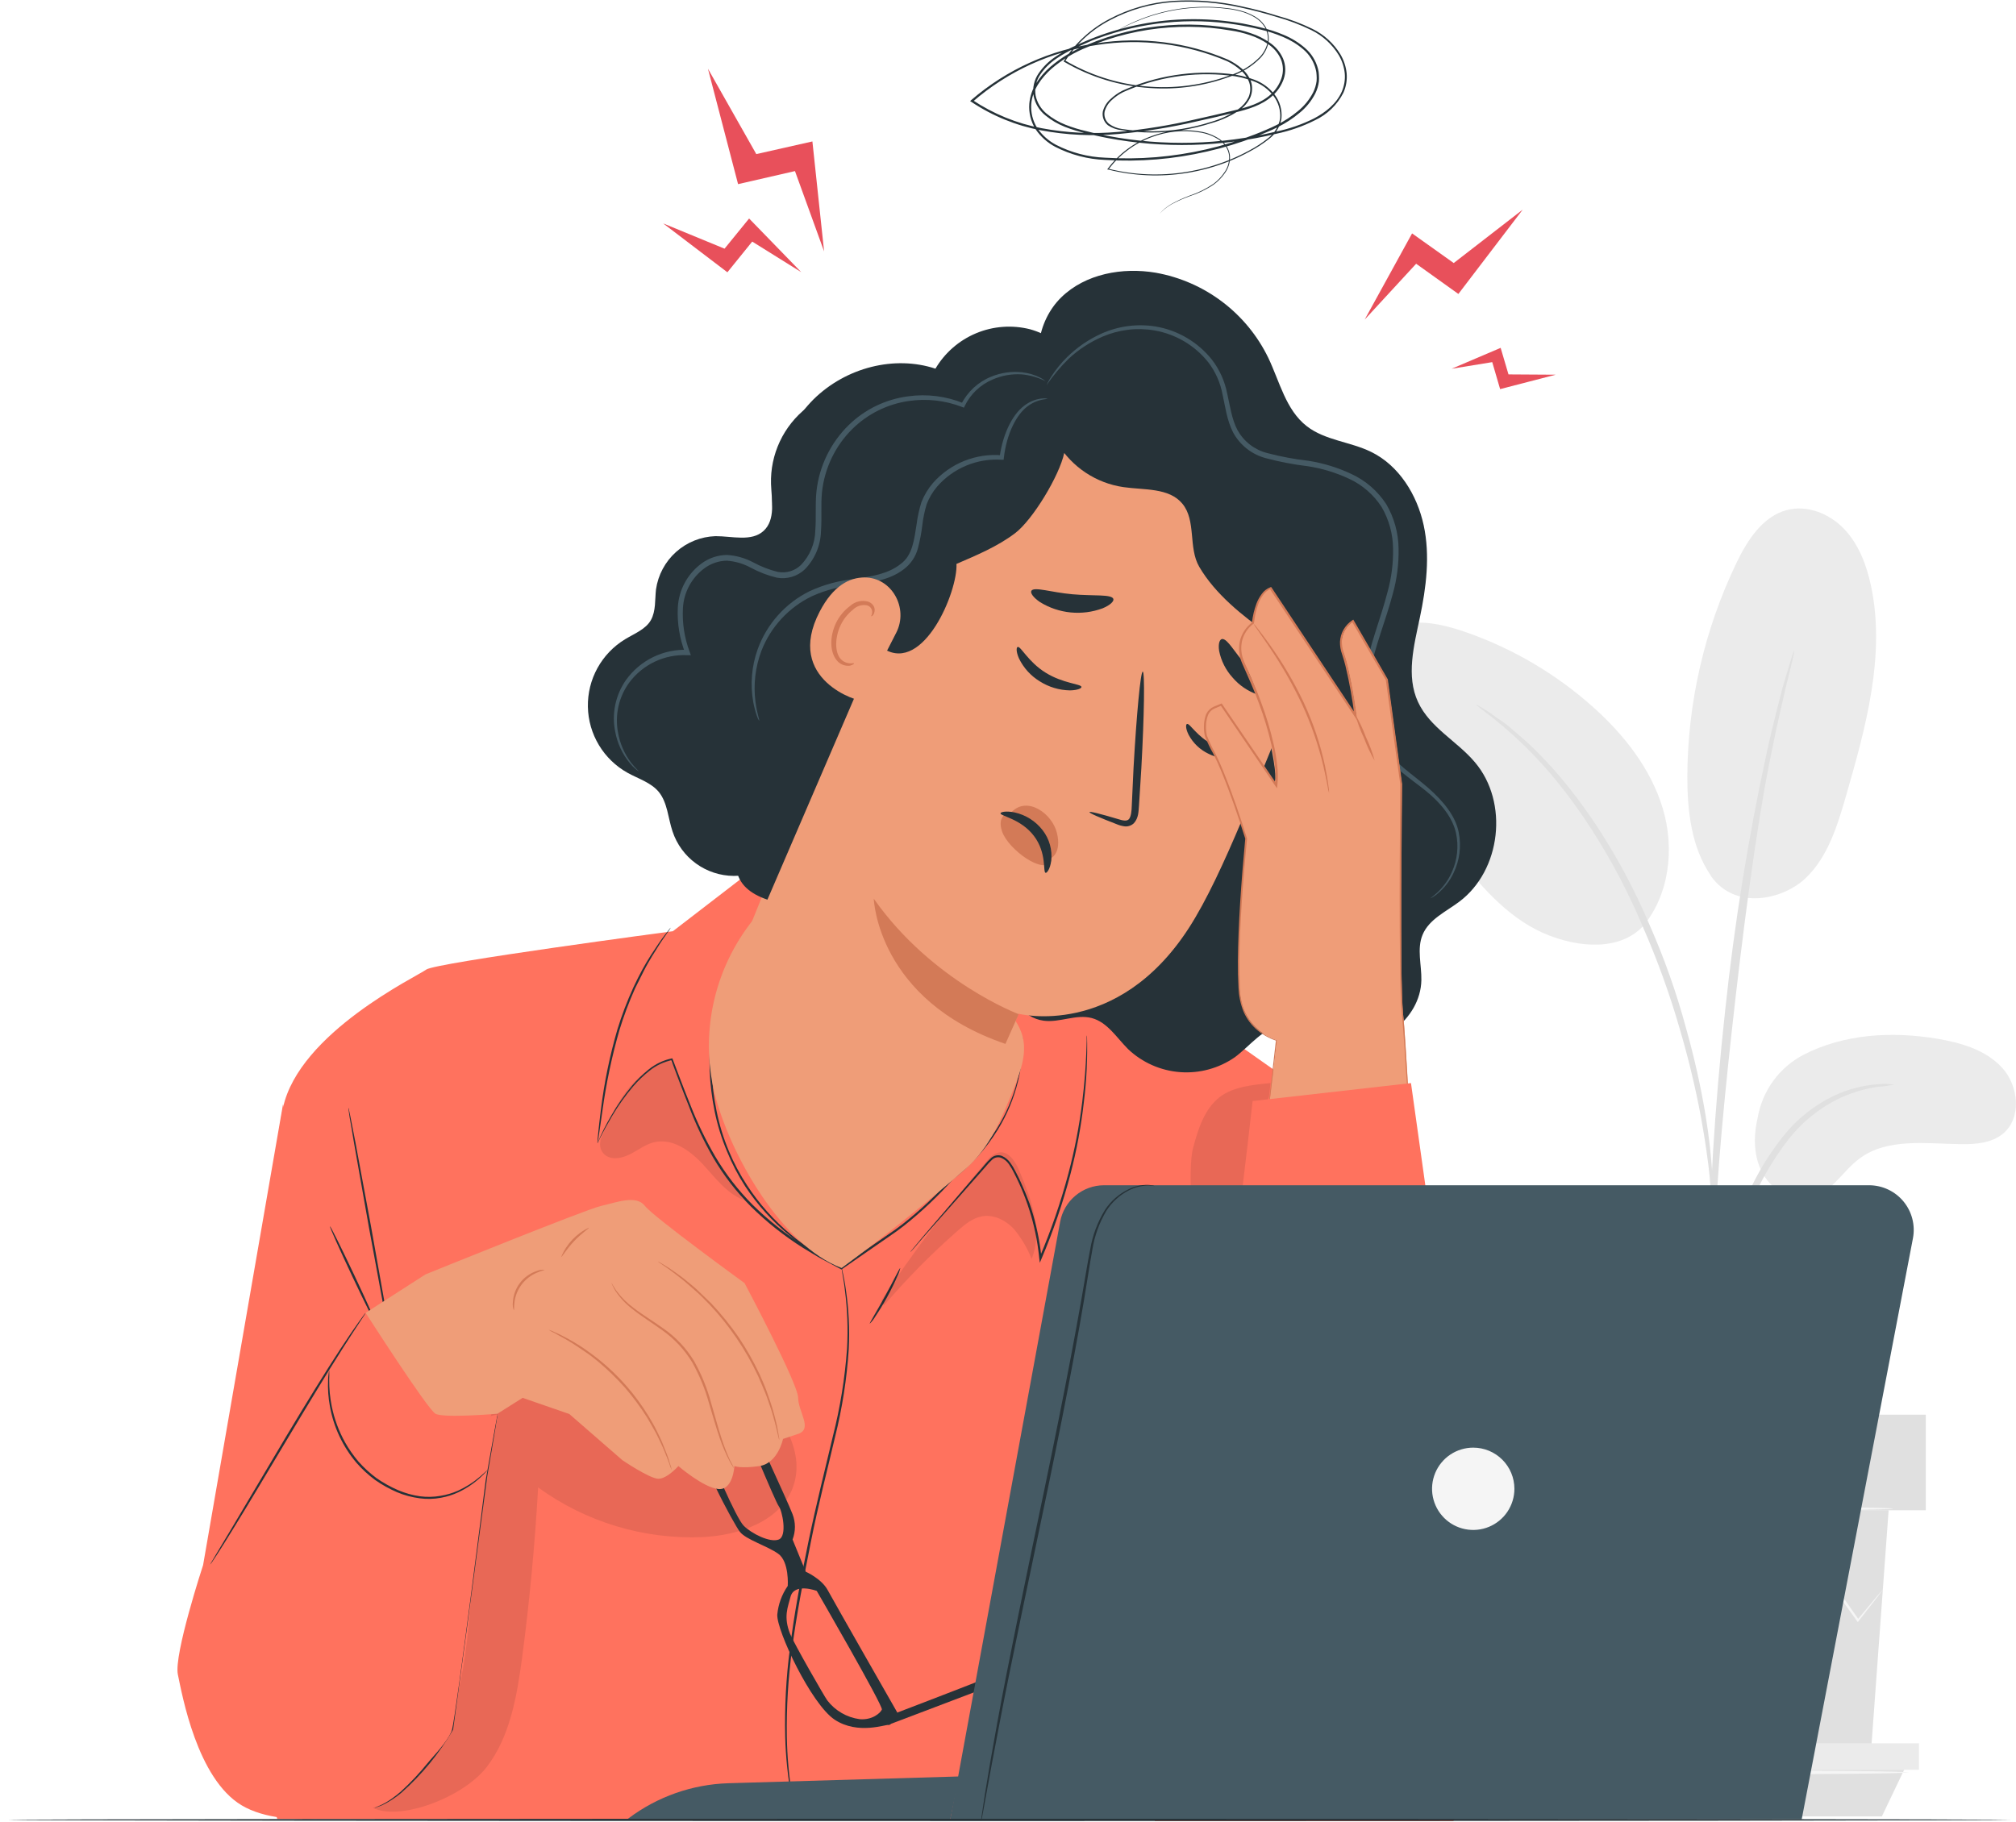<svg width="167" height="151" viewBox="0 0 167 151" fill="none" xmlns="http://www.w3.org/2000/svg">
<g clip-path="url(#clip0_936:4834)">
<path d="M149.395 87.399C152.752 85.668 156.699 85.443 160.425 86.06C162.425 86.39 164.511 86.989 165.868 88.491C167.225 89.993 167.486 92.638 165.926 93.933C164.994 94.703 163.695 94.819 162.49 94.804C159.587 94.772 156.34 94.256 154.011 96.013C152.683 97.01 151.797 98.676 150.208 99.169C148.619 99.663 146.899 98.734 146.076 97.33C145.252 95.925 145.226 94.173 145.607 92.591C145.798 91.493 146.238 90.453 146.895 89.553C147.552 88.652 148.408 87.915 149.395 87.399Z" fill="#EBEBEB"/>
<path d="M141.711 72.563C143.761 75.494 147.748 74.522 149.599 72.737C151.449 70.952 152.226 68.354 152.937 65.883C154.562 60.237 156.202 54.312 154.994 48.565C154.631 46.845 153.989 45.129 152.781 43.848C151.572 42.567 149.715 41.813 148.017 42.263C146.007 42.792 144.751 44.763 143.855 46.617C141.194 52.145 139.8 58.198 139.773 64.334C139.773 67.189 140.1 70.183 141.711 72.537" fill="#EBEBEB"/>
<path d="M136.08 76.775C138.307 74.13 138.728 70.277 137.738 66.979C136.747 63.681 134.509 60.85 131.932 58.554C128.897 55.849 125.362 53.764 121.526 52.415C120.024 51.885 118.435 51.468 116.85 51.62C115.264 51.773 113.664 52.582 112.924 53.993C111.835 56.083 112.877 58.615 114.012 60.68C116.013 64.323 118.297 67.802 120.844 71.086C122.894 73.727 125.238 76.333 128.362 77.526C131.486 78.72 134.726 78.579 136.381 76.412" fill="#EBEBEB"/>
<path d="M141.573 116.756C141.68 116.319 141.742 115.873 141.758 115.424C141.852 114.455 141.972 113.247 142.121 111.796C142.304 110.008 142.577 108.23 142.941 106.469C143.416 104.325 144.062 102.222 144.875 100.182C145.672 98.141 146.754 96.225 148.089 94.489C149.175 93.076 150.562 91.923 152.15 91.114C153.226 90.581 154.379 90.221 155.567 90.048C156.014 90.029 156.458 89.966 156.892 89.859C156.444 89.8 155.991 89.793 155.542 89.837C154.308 89.931 153.101 90.246 151.979 90.766C150.306 91.553 148.84 92.719 147.694 94.169C146.304 95.929 145.183 97.886 144.367 99.975C143.542 102.046 142.898 104.185 142.444 106.368C142.091 108.147 141.846 109.947 141.711 111.756C141.595 113.298 141.551 114.546 141.529 115.41C141.497 115.859 141.511 116.31 141.573 116.756Z" fill="#E0E0E0"/>
<path d="M141.823 113.958C141.858 113.755 141.87 113.548 141.86 113.341C141.86 112.877 141.86 112.293 141.86 111.574C141.86 110.043 141.86 107.823 141.939 105.083C142.074 99.605 142.545 93.709 143.46 85.396C144.32 77.581 145.481 68.484 146.7 62.57C146.965 61.224 147.226 60.031 147.476 58.942C147.727 57.853 147.915 56.965 148.111 56.221C148.307 55.477 148.412 54.955 148.521 54.505C148.582 54.307 148.619 54.102 148.63 53.895C148.537 54.08 148.465 54.275 148.416 54.476L147.904 56.166C147.676 56.892 147.444 57.81 147.179 58.87C146.914 59.929 146.613 61.133 146.326 62.476C144.811 69.471 143.673 76.541 142.915 83.658C142.001 91.985 141.591 99.572 141.555 105.065C141.522 107.812 141.58 110.036 141.649 111.571C141.696 112.296 141.729 112.87 141.758 113.334C141.756 113.544 141.778 113.753 141.823 113.958Z" fill="#E0E0E0"/>
<path d="M141.859 99.332C141.908 98.718 141.908 98.1 141.859 97.486C141.755 95.811 141.568 94.142 141.297 92.486C140.892 90.03 140.349 87.599 139.671 85.204C138.878 82.257 137.859 79.377 136.624 76.587C134.084 70.593 130.666 65.702 127.68 62.657C127.02 61.962 126.318 61.309 125.575 60.702C125.253 60.43 124.97 60.157 124.679 59.943L123.863 59.381C123.371 59.008 122.85 58.675 122.306 58.383C122.219 58.503 124.509 59.853 127.386 62.926C130.263 65.999 133.601 70.861 136.094 76.804C137.309 79.578 138.337 82.43 139.171 85.342C139.87 87.715 140.448 90.123 140.901 92.555C141.282 94.63 141.504 96.328 141.627 97.504C141.658 98.118 141.736 98.73 141.859 99.332Z" fill="#E0E0E0"/>
<path d="M127.72 125.133L129.186 145.216H154.983L156.449 125.133H127.72Z" fill="#E0E0E0"/>
<path d="M159.526 117.22H125.227V125.137H159.526V117.22Z" fill="#E0E0E0"/>
<path d="M125.227 144.447V146.642H126.838H158.96V144.447H125.227Z" fill="#EBEBEB"/>
<path d="M128.42 150.503L126.838 146.642H157.734L155.89 150.503H128.42Z" fill="#E0E0E0"/>
<path d="M155.97 131.697C155.97 131.697 155.937 131.766 155.85 131.882L155.465 132.394L153.963 134.317L153.894 134.404L153.829 134.313L150.139 129.208H150.35L146.721 134.353L146.605 134.516L146.478 134.364L142.168 129.233H142.414L142.179 129.531C140.84 131.207 139.548 132.833 138.322 134.364L138.195 134.527L138.075 134.36C136.769 132.506 135.535 130.775 134.447 129.212H134.657L130.18 134.317L130.1 134.407L130.038 134.302C129.447 133.312 128.979 132.521 128.638 131.947L128.275 131.32C128.229 131.25 128.193 131.174 128.166 131.095C128.224 131.155 128.275 131.222 128.318 131.294C128.42 131.454 128.554 131.657 128.714 131.9L130.187 134.211H130.045L134.454 129.041L134.566 128.914L134.664 129.052L138.336 134.175H138.089L141.935 129.335L142.171 129.038L142.295 128.885L142.422 129.034L146.718 134.175H146.478L150.15 129.056L150.255 128.907L150.36 129.056L153.989 134.219H153.854L155.418 132.343L155.839 131.857C155.878 131.799 155.921 131.746 155.97 131.697Z" fill="#F5F5F5"/>
<path d="M156.808 125.003C156.808 125.09 150.346 125.162 142.371 125.162C134.396 125.162 127.934 125.09 127.934 125.003C127.934 124.916 134.4 124.843 142.371 124.843C150.343 124.843 156.808 124.912 156.808 125.003Z" fill="#F5F5F5"/>
<path d="M158.111 146.86C158.111 146.947 151.086 147.019 142.422 147.019C133.757 147.019 126.733 146.947 126.733 146.86C126.733 146.773 133.757 146.697 142.422 146.697C151.086 146.697 158.111 146.769 158.111 146.86Z" fill="#F5F5F5"/>
<path d="M65.066 70.658L62.163 72.214L55.738 77.16C55.738 77.16 36.061 79.772 35.307 80.338C34.552 80.904 24.785 85.552 23.442 91.789C22.1 98.026 19.4 138.703 19.4 138.703L22.97 150.72L94.633 150.833L111.44 150.593C111.44 150.593 117.894 135.51 117.894 131.363C117.894 127.216 116.008 96.034 116.008 96.034L95.852 81.822L65.066 70.658Z" fill="#FF725E"/>
<path d="M55.556 76.866C55.53 76.925 55.497 76.981 55.459 77.033C55.371 77.156 55.27 77.309 55.143 77.494C54.86 77.885 54.475 78.473 54.029 79.21C53.811 79.573 53.565 79.986 53.336 80.44C53.107 80.893 52.861 81.376 52.61 81.891C52.103 83.021 51.669 84.182 51.308 85.367C50.686 87.53 50.221 89.734 49.914 91.963C49.791 92.798 49.693 93.484 49.621 93.992C49.588 94.213 49.563 94.394 49.541 94.543C49.536 94.608 49.521 94.671 49.497 94.732C49.489 94.668 49.489 94.603 49.497 94.539C49.497 94.391 49.526 94.206 49.544 93.981C49.588 93.498 49.668 92.802 49.777 91.945C50.053 89.7 50.509 87.481 51.141 85.309C51.505 84.119 51.947 82.954 52.465 81.822C52.712 81.3 52.951 80.81 53.191 80.371C53.43 79.932 53.681 79.515 53.916 79.144C54.385 78.419 54.784 77.835 55.085 77.454L55.429 77.015C55.466 76.96 55.509 76.91 55.556 76.866Z" fill="#263238"/>
<g opacity="0.3">
<path opacity="0.3" d="M56.003 88.825C55.883 88.44 55.731 88.008 55.357 87.86C55.067 87.74 55.183 87.929 54.893 88.052C52.171 89.173 50.858 91.68 49.704 94.525L49.769 94.456C49.687 94.694 49.687 94.953 49.767 95.191C49.848 95.429 50.006 95.634 50.216 95.773C50.829 96.136 51.616 95.936 52.248 95.61C52.879 95.283 53.456 94.83 54.145 94.656C55.633 94.271 57.117 95.29 58.169 96.415C59.221 97.54 60.164 98.875 61.601 99.43C59.105 96.266 57.208 92.671 56.003 88.825Z" fill="black"/>
</g>
<path d="M49.49 94.732C49.817 93.935 50.203 93.164 50.644 92.424C51.146 91.548 51.724 90.718 52.371 89.942C52.78 89.459 53.235 89.016 53.728 88.618C54.284 88.164 54.941 87.849 55.644 87.7H55.698L55.72 87.754C56.173 88.941 56.652 90.236 57.207 91.6C57.774 93.051 58.452 94.456 59.236 95.802C60.102 97.273 61.151 98.628 62.356 99.837C63.655 101.115 65.086 102.251 66.626 103.226C67.153 103.534 67.661 103.864 68.187 104.155L69.758 104.993H69.663L72.283 103.178L73.553 102.304C73.974 102.017 74.384 101.731 74.772 101.426C76.235 100.273 77.595 98.995 78.836 97.605C80.318 96.484 81.583 95.102 82.569 93.527C83.326 92.318 83.892 91 84.249 89.62C84.478 88.733 84.621 87.827 84.677 86.913C84.699 86.594 84.677 86.35 84.703 86.187C84.728 86.024 84.703 85.94 84.703 85.94C84.703 85.94 84.703 86.024 84.703 86.187C84.703 86.35 84.703 86.597 84.703 86.913C84.669 87.833 84.54 88.747 84.318 89.641C83.973 91.037 83.414 92.371 82.66 93.596C81.681 95.186 80.421 96.584 78.941 97.722C77.697 99.124 76.332 100.414 74.863 101.578C74.471 101.887 74.061 102.177 73.64 102.464L72.37 103.342L69.751 105.156L69.707 105.189L69.656 105.163L68.078 104.321C67.548 104.031 67.037 103.701 66.51 103.389C64.955 102.409 63.511 101.263 62.204 99.971C60.99 98.751 59.935 97.382 59.065 95.897C58.287 94.536 57.616 93.116 57.059 91.651C56.507 90.28 56.035 88.981 55.589 87.794L55.665 87.838C54.984 87.981 54.346 88.283 53.804 88.72C53.315 89.108 52.863 89.542 52.454 90.015C51.805 90.781 51.221 91.6 50.709 92.464C50.285 93.19 49.983 93.749 49.791 94.137L49.57 94.583C49.55 94.636 49.523 94.686 49.49 94.732Z" fill="#263238"/>
<path d="M90.043 85.799C90.099 87.647 90.011 89.497 89.782 91.332C89.555 93.336 89.186 95.321 88.676 97.272C88.049 99.671 87.246 102.022 86.274 104.303L86.136 104.63L86.092 104.267C86.067 104.057 86.049 103.828 86.013 103.596C85.842 102.294 85.539 101.012 85.109 99.772C84.902 99.169 84.666 98.589 84.412 98.03C84.285 97.751 84.151 97.478 84.013 97.21C83.888 96.946 83.74 96.693 83.571 96.455C83.412 96.224 83.19 96.043 82.932 95.933C82.81 95.889 82.678 95.878 82.55 95.902C82.423 95.927 82.304 95.985 82.206 96.071C82.008 96.252 81.824 96.449 81.655 96.658L81.129 97.257L79.209 99.434L76.419 102.594L75.675 103.465L75.472 103.683L75.4 103.752C75.416 103.722 75.436 103.694 75.458 103.668L75.646 103.44L76.372 102.562L79.115 99.362L81.016 97.156C81.19 96.956 81.379 96.756 81.539 96.549C81.714 96.332 81.906 96.129 82.112 95.94C82.23 95.837 82.373 95.768 82.527 95.739C82.68 95.709 82.839 95.721 82.987 95.773C83.271 95.895 83.515 96.095 83.69 96.35C83.868 96.596 84.023 96.857 84.155 97.13C84.293 97.399 84.43 97.674 84.558 97.954C84.815 98.516 85.055 99.104 85.283 99.71C85.717 100.965 86.024 102.261 86.198 103.578C86.234 103.81 86.252 104.042 86.277 104.256L86.096 104.231C87.065 101.957 87.87 99.617 88.505 97.228C89.02 95.286 89.402 93.311 89.648 91.317C89.859 89.619 89.946 88.237 89.982 87.283C90.007 86.804 90.007 86.434 90.018 86.194C90.018 86.078 90.018 85.984 90.018 85.908C90.018 85.832 90.043 85.799 90.043 85.799Z" fill="#263238"/>
<path d="M62.976 75.774C62.976 75.774 62.976 75.803 62.922 75.846L62.748 76.042C62.588 76.209 62.385 76.474 62.113 76.819C61.394 77.828 60.809 78.925 60.371 80.084C59.707 81.788 59.269 83.571 59.069 85.389C58.814 87.613 58.912 89.864 59.359 92.058C59.588 93.192 59.929 94.302 60.375 95.37C60.789 96.365 61.296 97.318 61.888 98.219C62.888 99.748 64.111 101.12 65.516 102.29C66.1 102.805 66.695 103.189 67.192 103.559C67.689 103.93 68.168 104.184 68.546 104.398L69.427 104.884L69.656 105.014C69.684 105.028 69.709 105.045 69.732 105.065C69.732 105.065 69.703 105.065 69.649 105.033L69.413 104.916L68.51 104.463C68.125 104.256 67.671 103.966 67.134 103.647C66.597 103.327 66.046 102.921 65.433 102.391C64.002 101.227 62.756 99.852 61.739 98.313C61.144 97.395 60.638 96.423 60.226 95.41C59.774 94.333 59.429 93.214 59.196 92.069C58.744 89.854 58.651 87.582 58.92 85.338C59.13 83.508 59.584 81.714 60.27 80.004C60.725 78.846 61.335 77.755 62.084 76.761C62.29 76.493 62.515 76.24 62.755 76.002L62.94 75.817L62.976 75.774Z" fill="#263238"/>
<path d="M32.114 110.638C32.114 110.638 32.143 110.667 32.187 110.74L32.379 111.077H32.324C32.067 109.858 31.363 106.121 30.561 101.698C30.082 98.977 29.647 96.513 29.324 94.695C29.179 93.817 29.059 93.099 28.961 92.569C28.928 92.333 28.899 92.145 28.878 91.989C28.863 91.922 28.856 91.854 28.859 91.786C28.884 91.85 28.903 91.917 28.914 91.985C28.946 92.134 28.986 92.326 29.034 92.558C29.139 93.081 29.277 93.799 29.447 94.674C29.785 96.488 30.238 98.944 30.742 101.665C31.541 106.085 32.194 109.836 32.375 111.066L32.404 111.251L32.321 111.085L32.15 110.722C32.136 110.695 32.124 110.667 32.114 110.638Z" fill="#263238"/>
<path d="M31.239 109.891C31.192 109.913 30.278 108.077 29.197 105.787C28.115 103.498 27.281 101.622 27.328 101.6C27.375 101.578 28.29 103.414 29.371 105.704C30.452 107.993 31.287 109.869 31.239 109.891Z" fill="#263238"/>
<g opacity="0.3">
<path opacity="0.3" d="M30.866 149.784C33.141 150.927 38.416 148.91 40.332 146.395C42.248 143.881 42.803 140.608 43.235 137.473C43.861 132.749 44.309 128.007 44.577 123.247C48.525 126.116 53.326 127.566 58.202 127.361C61.279 127.22 64.787 125.997 65.741 123.069C66.696 120.141 64.653 117.187 62.548 114.985C60.543 112.887 58.358 110.969 56.017 109.252C54.483 108.128 52.799 107.075 50.905 106.854C48.862 106.633 46.798 107.467 45.245 108.813C43.692 110.159 42.607 111.974 41.813 113.868C39.385 119.655 39.516 126.131 39.019 132.372C38.522 138.613 37.861 145.104 32.321 149.175" fill="black"/>
</g>
<path d="M31.015 149.806C31.064 149.777 31.116 149.753 31.171 149.733L31.628 149.534C32.184 149.238 32.705 148.88 33.181 148.467C34.84 146.954 36.254 145.191 37.371 143.242V143.271C37.702 140.786 38.097 137.883 38.5 134.799C39.167 129.908 39.755 125.482 40.231 122.282C40.525 120.703 40.76 119.422 40.931 118.515C41.014 118.084 41.08 117.743 41.13 117.492L41.185 117.227C41.19 117.197 41.198 117.168 41.21 117.14C41.216 117.17 41.216 117.201 41.21 117.231C41.21 117.304 41.185 117.391 41.17 117.499L41.007 118.53C40.851 119.437 40.644 120.707 40.365 122.303C39.937 125.522 39.345 129.923 38.692 134.825C38.271 137.909 37.876 140.808 37.538 143.293V143.311C36.402 145.269 34.959 147.032 33.264 148.532C32.778 148.943 32.243 149.291 31.671 149.57C31.468 149.654 31.308 149.708 31.2 149.744C31.142 149.776 31.08 149.797 31.015 149.806Z" fill="#263238"/>
<path d="M65.941 150.593C65.922 150.558 65.909 150.52 65.904 150.481C65.883 150.394 65.857 150.281 65.825 150.14C65.759 149.839 65.639 149.414 65.545 148.826C65.255 147.199 65.087 145.552 65.044 143.899C64.987 141.452 65.118 139.004 65.436 136.577C65.77 133.834 66.325 130.848 66.971 127.728C67.617 124.607 68.368 121.665 68.999 118.983C69.599 116.618 69.988 114.204 70.164 111.77C70.258 110.128 70.197 108.481 69.983 106.85C69.921 106.27 69.823 105.827 69.779 105.522L69.729 105.178C69.724 105.138 69.724 105.098 69.729 105.058C69.743 105.095 69.753 105.134 69.758 105.174C69.776 105.261 69.801 105.374 69.83 105.515C69.881 105.816 69.993 106.241 70.066 106.839C70.309 108.474 70.39 110.128 70.309 111.778C70.152 114.225 69.774 116.654 69.181 119.034C68.557 121.723 67.784 124.654 67.167 127.778C66.55 130.902 65.962 133.874 65.618 136.61C65.289 139.025 65.143 141.462 65.179 143.899C65.209 145.544 65.356 147.184 65.618 148.808C65.701 149.385 65.81 149.824 65.861 150.129C65.886 150.27 65.908 150.387 65.922 150.474C65.937 150.561 65.941 150.593 65.941 150.593Z" fill="#263238"/>
<path d="M72.047 109.68C72.004 109.651 72.628 108.654 73.325 107.38C74.021 106.107 74.525 105.043 74.576 105.065C74.523 105.318 74.435 105.562 74.315 105.791C74.126 106.23 73.84 106.825 73.491 107.467C73.143 108.109 72.791 108.668 72.523 109.064C72.393 109.29 72.233 109.498 72.047 109.68Z" fill="#263238"/>
<g opacity="0.3">
<path opacity="0.3" d="M73.216 108.175C75.107 105.961 77.155 103.886 79.344 101.967C79.942 101.44 80.592 100.907 81.379 100.777C82.337 100.617 83.313 101.11 83.977 101.821C84.603 102.568 85.103 103.411 85.457 104.318C86.408 101.981 85.421 99.347 84.442 97.021C84.122 96.263 83.571 95.363 82.758 95.486C82.333 95.605 81.963 95.87 81.713 96.234C78.568 99.885 75.66 103.733 73.005 107.754" fill="black"/>
</g>
<g opacity="0.3">
<path opacity="0.3" d="M105.116 90.893L105.25 89.743C103.867 89.873 102.169 90.037 101.066 90.879C99.778 91.862 99.252 93.534 98.839 95.095C97.852 98.643 100.653 116.912 100.508 120.594C101.73 120.076 102.594 112.249 102.812 110.921C103.349 107.725 102.264 105.729 102.594 104.837C102.924 103.944 102.913 102.975 102.939 102.028C103.058 97.787 103.479 94.804 105.116 90.893Z" fill="black"/>
</g>
<path d="M87.079 32.259C85.323 30.082 85.9 26.603 87.91 24.64C89.92 22.677 92.99 22.133 95.737 22.597C97.738 22.953 99.627 23.778 101.249 25.005C102.87 26.232 104.178 27.825 105.065 29.654C106.008 31.632 106.516 33.968 108.247 35.311C109.764 36.494 111.854 36.595 113.581 37.444C115.896 38.576 117.39 41.004 117.935 43.525C118.479 46.047 118.145 48.674 117.612 51.199C117.122 53.514 116.469 56.018 117.463 58.162C118.457 60.306 120.696 61.398 122.18 63.162C124.988 66.474 124.357 72.113 120.877 74.718C119.771 75.549 118.37 76.169 117.84 77.461C117.358 78.629 117.768 79.954 117.742 81.216C117.681 84.482 114.092 87.149 110.954 86.296C109.372 85.861 107.913 84.692 106.284 84.913C104.655 85.135 103.588 86.63 102.293 87.599C100.967 88.52 99.365 88.956 97.756 88.835C96.146 88.715 94.627 88.043 93.454 86.934C92.504 85.987 91.738 84.7 90.439 84.355C89.14 84.01 87.78 84.754 86.448 84.573C84.71 84.337 83.567 82.609 83.052 80.944C82.537 79.279 82.403 77.446 81.535 75.923C80.392 73.905 78.215 72.784 76.401 71.369C74.386 69.812 72.729 67.84 71.543 65.587C70.356 63.334 69.667 60.852 69.522 58.31C69.378 55.768 69.781 53.224 70.705 50.851C71.629 48.478 73.052 46.331 74.877 44.556" fill="#263238"/>
<path d="M62.744 75.785C61.021 77.797 59.801 80.19 59.184 82.766C58.567 85.342 58.571 88.028 59.196 90.603C60.491 95.722 64.772 103.208 69.718 105.065C72.925 102.714 77.047 99.43 80.037 96.811C81.971 95.116 82.998 92.638 83.955 90.251C84.507 88.872 85.069 87.384 84.725 85.94C84.467 84.877 83.749 83.992 82.99 83.205C80.527 80.689 77.5 78.795 74.16 77.681C70.82 76.567 67.262 76.264 63.782 76.797" fill="#EF9D78"/>
<path d="M77.428 38.925C78.32 37.115 79.808 35.666 81.641 34.822C83.474 33.978 85.541 33.789 87.497 34.288L99.873 37.444C106.059 39.436 110.903 49.011 107.256 57.4C104.376 64.022 101.426 72.341 98.469 76.913C92.518 86.1 84.383 83.999 84.383 83.999L79.993 93.796L62.044 76.964L77.428 38.925Z" fill="#EF9D78"/>
<path d="M98.327 59.987C98.559 59.9 99.169 61.075 100.504 61.703C101.839 62.331 103.16 62.153 103.225 62.389C103.261 62.498 102.96 62.715 102.38 62.817C101.602 62.936 100.807 62.809 100.105 62.454C99.405 62.12 98.83 61.571 98.465 60.887C98.211 60.386 98.214 60.023 98.327 59.987Z" fill="#263238"/>
<path d="M84.311 53.605C84.572 53.554 85.174 54.842 86.618 55.738C88.062 56.634 89.521 56.66 89.583 56.91C89.615 57.026 89.271 57.197 88.621 57.204C87.737 57.187 86.875 56.927 86.129 56.453C85.387 56 84.792 55.344 84.412 54.563C84.158 53.993 84.184 53.623 84.311 53.605Z" fill="#263238"/>
<path d="M90.25 67.291C90.279 67.211 91.19 67.44 92.641 67.875C93.004 67.991 93.367 68.071 93.53 67.857C93.694 67.643 93.744 67.204 93.755 66.721C93.802 65.734 93.853 64.7 93.9 63.612C94.147 59.203 94.484 55.629 94.662 55.648C94.84 55.666 94.789 59.243 94.546 63.655C94.478 64.741 94.413 65.777 94.35 66.761C94.307 67.215 94.332 67.766 93.926 68.212C93.82 68.313 93.693 68.388 93.554 68.432C93.415 68.476 93.268 68.488 93.124 68.466C92.908 68.434 92.697 68.374 92.496 68.289C91.081 67.744 90.221 67.371 90.25 67.291Z" fill="#263238"/>
<path d="M84.384 84.032C84.384 84.032 77.218 81.347 72.381 74.464C72.381 74.464 72.653 82.867 83.288 86.496L84.384 84.032Z" fill="#D37A57"/>
<path d="M85.436 48.953C85.661 48.59 87.079 49.084 88.835 49.24C90.591 49.396 92.076 49.222 92.228 49.624C92.293 49.817 91.974 50.14 91.335 50.405C90.49 50.718 89.585 50.834 88.688 50.746C87.79 50.657 86.925 50.366 86.158 49.893C85.584 49.505 85.334 49.127 85.436 48.953Z" fill="#263238"/>
<path d="M101.251 52.944C101.709 52.944 102.275 54.073 103.254 55.15C104.234 56.228 105.246 56.965 105.181 57.422C105.137 57.629 104.756 57.719 104.154 57.541C103.358 57.266 102.65 56.782 102.104 56.141C101.54 55.52 101.155 54.758 100.99 53.935C100.896 53.318 101.037 52.959 101.251 52.944Z" fill="#263238"/>
<path d="M87.105 71.082C87.105 71.082 87.947 70.643 87.555 69.025C87.163 67.407 85.109 65.945 83.807 67.276C83.807 67.276 82.493 67.374 83.008 68.891C83.524 70.407 86.521 72.548 87.079 71.329" fill="#D37A57"/>
<path d="M86.615 72.32C86.375 72.276 86.738 70.698 85.65 69.265C84.561 67.831 82.841 67.614 82.881 67.389C82.881 67.284 83.328 67.171 84.042 67.316C84.969 67.518 85.794 68.041 86.372 68.793C86.929 69.515 87.183 70.426 87.079 71.333C86.989 72.004 86.72 72.352 86.615 72.32Z" fill="#263238"/>
<path d="M66.844 33.769C65.885 34.517 65.116 35.481 64.599 36.583C64.082 37.684 63.832 38.891 63.869 40.107C63.923 41.464 64.254 43.065 63.256 43.986C62.258 44.908 60.636 44.418 59.265 44.425C58.056 44.465 56.901 44.929 56 45.736C55.1 46.542 54.513 47.641 54.341 48.837C54.243 49.694 54.341 50.619 53.92 51.377C53.499 52.135 52.552 52.498 51.783 52.966C50.824 53.547 50.033 54.37 49.492 55.353C48.951 56.336 48.678 57.443 48.699 58.565C48.721 59.686 49.037 60.782 49.616 61.743C50.195 62.704 51.016 63.496 51.997 64.04C52.886 64.53 53.924 64.838 54.573 65.618C55.299 66.514 55.342 67.795 55.709 68.884C56.061 69.952 56.74 70.883 57.649 71.545C58.558 72.207 59.652 72.568 60.777 72.576C61.902 72.584 63.001 72.239 63.919 71.59C64.838 70.94 65.53 70.019 65.897 68.956" fill="#263238"/>
<path d="M86.923 30.297C86.558 31.361 86.432 32.493 86.554 33.612C86.675 34.73 87.042 35.809 87.628 36.77C88.214 37.73 89.004 38.55 89.943 39.171C90.881 39.792 91.945 40.199 93.059 40.361C94.779 40.612 96.832 40.394 97.943 41.733C99.111 43.141 98.418 45.383 99.343 46.965C100.66 49.218 102.913 51.018 105.047 52.527C106.698 53.692 104.811 56.932 105.529 58.819C106.248 60.705 109.205 65.012 111.222 65.088C111.665 63.401 114.176 55.989 114.219 54.247C114.263 52.505 113.856 50.691 112.79 49.32C112.198 48.569 111.422 47.97 110.91 47.164C109.804 45.419 110.185 43.173 109.822 41.131C109.578 39.814 109.023 38.575 108.203 37.517C107.382 36.459 106.32 35.613 105.105 35.05C103.091 34.128 100.729 34.026 98.868 32.825C97.493 31.936 96.509 30.518 95.084 29.712C92.308 28.145 88.832 29.349 85.962 30.728" fill="#263238"/>
<path d="M73.546 51.377C73.259 51.185 71.368 52.625 73.233 53.775C76.524 55.785 79.351 48.986 79.231 46.725C80.907 46 82.602 45.3 84.079 44.186C85.555 43.072 87.761 39.404 88.157 37.539C89.416 38.05 95.5 38.097 94.971 37.731C93.77 36.9 91.342 35.118 91.019 33.74C90.319 30.71 88.168 28.072 85.323 27.281C83.84 26.907 82.275 27.022 80.863 27.611C79.451 28.199 78.267 29.23 77.489 30.547C74.104 29.429 70.091 30.434 67.392 33.087C66.044 34.445 65.047 36.11 64.487 37.94C63.926 39.769 63.818 41.707 64.174 43.587C64.369 44.552 64.696 45.561 64.388 46.519C64.003 47.702 62.813 48.333 61.866 49.109C59.286 51.203 58.176 54.915 58.492 58.242C58.807 61.569 59.38 62.908 61.031 64.116C64.264 66.474 57.545 72.505 63.571 74.544" fill="#263238"/>
<path d="M118.49 74.435C118.49 74.413 118.704 74.286 119.056 73.956C119.575 73.478 119.989 72.897 120.271 72.251C120.728 71.236 120.847 70.101 120.609 69.014C120.326 67.748 119.371 66.543 118.094 65.516C116.817 64.49 115.224 63.499 114.07 61.819C112.916 60.139 112.71 57.828 113.08 55.651C113.45 53.474 114.364 51.297 114.952 49.008C115.268 47.855 115.419 46.662 115.398 45.466C115.387 44.251 115.06 43.059 114.448 42.009C113.788 40.989 112.852 40.177 111.748 39.668C110.666 39.162 109.518 38.813 108.338 38.631C107.162 38.492 105.998 38.269 104.854 37.963C104.281 37.81 103.744 37.542 103.278 37.175C102.812 36.807 102.426 36.348 102.144 35.826C101.618 34.788 101.502 33.689 101.273 32.691C101.095 31.724 100.693 30.811 100.098 30.028C98.985 28.626 97.395 27.683 95.631 27.379C94.177 27.132 92.683 27.311 91.328 27.895C90.302 28.336 89.36 28.95 88.541 29.709C87.858 30.38 87.241 31.115 86.698 31.904C86.698 31.904 86.716 31.838 86.778 31.73C86.863 31.564 86.956 31.403 87.057 31.247C87.442 30.639 87.896 30.078 88.411 29.574C89.229 28.774 90.18 28.123 91.223 27.651C92.621 27.02 94.173 26.81 95.689 27.046C97.542 27.35 99.216 28.329 100.388 29.796C101.025 30.622 101.46 31.587 101.658 32.611C101.897 33.631 102.021 34.705 102.51 35.637C102.77 36.105 103.121 36.515 103.544 36.842C103.967 37.169 104.453 37.406 104.97 37.539C106.094 37.835 107.237 38.05 108.392 38.181C109.619 38.373 110.813 38.74 111.937 39.269C113.123 39.816 114.13 40.688 114.839 41.784C115.494 42.906 115.844 44.179 115.855 45.477C115.877 46.717 115.721 47.954 115.391 49.149C114.778 51.482 113.856 53.612 113.497 55.749C113.138 57.886 113.308 60.038 114.382 61.616C115.456 63.194 117.046 64.178 118.297 65.273C119.549 66.369 120.579 67.617 120.837 68.971C121.065 70.111 120.913 71.295 120.405 72.341C120.098 73 119.648 73.581 119.088 74.043C118.909 74.202 118.707 74.334 118.49 74.435Z" fill="#455A64"/>
<path d="M107.347 52.527C107.387 52.545 107.169 53.046 106.948 53.997C106.644 55.339 106.601 56.727 106.821 58.086C106.968 59.018 107.244 59.925 107.641 60.782C108.121 61.757 108.718 62.671 109.419 63.503C109.8 63.983 110.125 64.505 110.388 65.059C110.665 65.66 110.783 66.323 110.729 66.982C110.623 68.332 109.959 69.522 109.466 70.752C108.972 71.982 108.657 73.252 109.132 74.38C109.607 75.509 110.471 76.354 111.287 77.167C112.125 77.918 112.845 78.791 113.421 79.758C113.906 80.651 114.035 81.694 113.784 82.678C113.617 83.376 113.297 84.028 112.848 84.587C112.399 85.146 111.831 85.598 111.186 85.911C110.835 86.07 110.462 86.174 110.079 86.22C109.947 86.239 109.812 86.239 109.68 86.22C110.17 86.111 110.648 85.953 111.106 85.748C111.698 85.421 112.214 84.971 112.619 84.428C113.024 83.886 113.308 83.263 113.453 82.602C113.665 81.701 113.535 80.754 113.091 79.943C112.521 79.023 111.817 78.193 111.001 77.483C110.181 76.674 109.226 75.803 108.718 74.547C108.467 73.909 108.383 73.217 108.475 72.537C108.58 71.861 108.773 71.201 109.049 70.574C109.56 69.323 110.192 68.158 110.286 66.946C110.38 65.734 109.774 64.671 109.089 63.76C108.378 62.898 107.779 61.949 107.303 60.938C106.33 58.736 106.149 56.266 106.792 53.946C106.892 53.573 107.022 53.209 107.18 52.857C107.219 52.739 107.275 52.628 107.347 52.527Z" fill="#455A64"/>
<path d="M52.908 63.916C52.908 63.916 52.828 63.873 52.701 63.764C52.508 63.603 52.331 63.425 52.171 63.231C51.558 62.486 51.144 61.599 50.967 60.651C50.813 59.91 50.813 59.146 50.966 58.406C51.119 57.665 51.421 56.963 51.855 56.344C52.433 55.537 53.201 54.886 54.092 54.45C54.983 54.013 55.969 53.805 56.961 53.844L56.761 54.113C56.294 52.911 56.085 51.624 56.148 50.336C56.185 49.626 56.379 48.932 56.714 48.305C57.049 47.678 57.519 47.133 58.089 46.707C58.702 46.247 59.445 45.993 60.212 45.982C60.979 46.028 61.728 46.24 62.407 46.602C63.044 46.948 63.723 47.212 64.428 47.386C64.77 47.451 65.123 47.434 65.457 47.335C65.791 47.236 66.096 47.058 66.347 46.816C67.089 46.048 67.514 45.028 67.537 43.961C67.621 42.894 67.519 41.809 67.632 40.724C67.858 38.637 68.802 36.693 70.302 35.224C71.639 33.919 73.363 33.083 75.215 32.84C76.776 32.621 78.367 32.82 79.826 33.417L79.623 33.5C80.146 32.456 81.034 31.639 82.119 31.207C82.915 30.881 83.778 30.756 84.634 30.844C85.166 30.898 85.683 31.048 86.161 31.287C86.327 31.368 86.482 31.471 86.622 31.592C85.997 31.275 85.317 31.08 84.619 31.018C83.796 30.968 82.972 31.116 82.217 31.45C81.207 31.877 80.388 32.657 79.913 33.645L79.848 33.78L79.707 33.725C78.296 33.177 76.766 33.005 75.269 33.228C73.508 33.483 71.874 34.294 70.607 35.543C69.19 36.946 68.302 38.796 68.092 40.779C67.987 41.806 68.092 42.887 68.009 44.011C67.978 45.197 67.5 46.328 66.67 47.175C66.365 47.464 65.996 47.677 65.593 47.797C65.19 47.917 64.765 47.94 64.352 47.865C63.602 47.685 62.878 47.408 62.2 47.041C61.584 46.706 60.904 46.506 60.204 46.457C59.535 46.468 58.887 46.689 58.35 47.088C57.828 47.474 57.397 47.971 57.09 48.543C56.782 49.115 56.605 49.749 56.572 50.397C56.506 51.625 56.695 52.853 57.127 54.004L57.229 54.287H56.928C55.999 54.243 55.074 54.429 54.234 54.828C53.394 55.228 52.665 55.828 52.113 56.576C51.692 57.158 51.392 57.82 51.233 58.521C51.074 59.222 51.059 59.948 51.188 60.655C51.341 61.577 51.714 62.448 52.276 63.194C52.657 63.67 52.926 63.895 52.908 63.916Z" fill="#455A64"/>
<path d="M86.76 33.029C86.782 33.112 86.034 32.992 85.124 33.663C84.213 34.335 83.393 35.906 83.157 37.923L83.139 38.094H82.965C81.963 38.029 80.959 38.196 80.033 38.583C79.106 38.97 78.282 39.566 77.624 40.325C77.258 40.757 76.967 41.248 76.764 41.776C76.59 42.35 76.469 42.937 76.401 43.533C76.325 44.173 76.203 44.807 76.038 45.43C75.858 46.113 75.456 46.717 74.895 47.146C73.691 48.086 72.21 48.235 70.904 48.453C69.651 48.562 68.425 48.88 67.276 49.392C65.353 50.314 63.853 51.931 63.078 53.917C62.568 55.265 62.397 56.718 62.581 58.147C62.711 59.163 62.944 59.7 62.882 59.715C62.803 59.598 62.743 59.469 62.704 59.334C62.572 58.957 62.47 58.57 62.399 58.176C62.137 56.711 62.262 55.203 62.762 53.801C63.524 51.694 65.073 49.964 67.084 48.975C68.268 48.433 69.535 48.093 70.832 47.97C72.123 47.763 73.528 47.582 74.58 46.751C75.617 46.025 75.73 44.646 75.929 43.438C76.008 42.814 76.143 42.198 76.332 41.599C76.56 41.024 76.881 40.49 77.283 40.02C77.99 39.218 78.875 38.592 79.867 38.193C80.86 37.794 81.932 37.633 82.997 37.724L82.805 37.883C83.095 35.782 83.981 34.157 85.011 33.497C85.39 33.236 85.827 33.072 86.285 33.021C86.442 33 86.603 33.002 86.76 33.029Z" fill="#455A64"/>
<path d="M74.246 52.418C75.28 50.394 73.883 47.843 71.615 47.847C70.364 47.847 69.021 48.529 67.904 50.669C64.925 56.38 71.274 58.195 71.369 58.035C71.427 57.937 73.034 54.795 74.246 52.418Z" fill="#EF9D78"/>
<path d="M70.752 54.962C70.752 54.929 70.618 54.98 70.389 54.962C70.101 54.942 69.832 54.812 69.638 54.599C69.152 54.062 69.141 52.839 69.638 51.798C69.876 51.299 70.225 50.861 70.658 50.517C70.805 50.368 70.987 50.258 71.186 50.194C71.386 50.131 71.598 50.117 71.804 50.154C71.935 50.184 72.051 50.258 72.132 50.364C72.214 50.47 72.255 50.601 72.251 50.735C72.251 50.934 72.149 51.029 72.171 51.054C72.192 51.08 72.345 51.021 72.421 50.764C72.471 50.609 72.467 50.441 72.41 50.288C72.363 50.189 72.297 50.099 72.216 50.025C72.134 49.951 72.039 49.894 71.935 49.857C71.676 49.78 71.402 49.771 71.139 49.831C70.876 49.891 70.633 50.017 70.433 50.198C69.933 50.567 69.529 51.051 69.257 51.609C68.695 52.781 68.724 54.149 69.424 54.835C69.554 54.958 69.71 55.051 69.881 55.107C70.052 55.163 70.233 55.18 70.411 55.158C70.672 55.092 70.766 54.983 70.752 54.962Z" fill="#D37A57"/>
<path d="M68.557 131.741C68.049 130.805 66.743 130.228 66.743 130.228L65.654 127.561C65.914 126.887 65.914 126.141 65.654 125.467C65.222 124.313 62.047 117.612 62.12 117.394L61.3 117.347C61.3 117.347 64.224 124.44 64.511 124.803C64.798 125.166 65.237 127.274 64.511 127.561C63.785 127.847 62.258 127.071 61.608 126.422C60.959 125.772 58.894 120.892 58.535 119.891C58.176 118.889 58.815 117.478 58.815 117.478L59.392 116.11H58.622C58.306 117.031 58.041 117.968 57.828 118.918C57.541 120.29 60.785 126.273 61.289 126.922C61.794 127.572 63.524 128.076 64.46 128.736C65.396 129.397 65.255 131.407 65.255 131.407C64.767 132.112 64.468 132.93 64.388 133.783C64.315 135.082 67.2 141.211 69.144 142.491C71.089 143.772 73.4 142.854 73.615 142.927C73.829 142.999 74.34 141.914 74.34 141.914C74.34 141.914 69.061 132.677 68.557 131.741ZM71.213 142.448C70.151 142.305 69.188 141.748 68.535 140.899C68.299 140.586 65.774 136.182 65.447 135.376C64.881 133.95 65.273 133.159 65.48 132.325C65.781 131.109 67.657 131.82 67.657 131.82C67.657 131.82 73.179 141.363 73.052 141.653C72.925 141.943 72.25 142.539 71.213 142.448Z" fill="#263238"/>
<path d="M74.322 141.904C74.322 141.904 90.399 135.786 91.15 135.093C91.901 134.4 94.615 130.416 94.615 130.416C94.615 130.416 95.943 130.645 95.769 130.993C95.595 131.341 93.055 135.325 90.326 136.479C87.598 137.633 73.585 142.916 73.585 142.916L74.322 141.904Z" fill="#263238"/>
<path d="M23.446 91.488L16.824 129.68C16.824 129.68 14.386 137.111 14.734 138.751C15.083 140.391 16.313 147.386 20.028 149.592C23.743 151.798 31.102 150.357 32.611 148.866C34.12 147.375 37.096 144.592 37.444 143.315C37.792 142.038 40.234 122.634 40.234 122.634L41.203 117.191C41.203 117.191 37.603 118.352 35.398 116.828C33.191 115.304 30.289 108.817 30.289 108.817L27.056 113.784L23.446 91.488Z" fill="#FF725E"/>
<path d="M30.289 108.781C30.256 108.857 30.215 108.928 30.166 108.995L29.77 109.593C29.429 110.109 28.936 110.86 28.344 111.796C27.154 113.668 25.565 116.284 23.827 119.19C22.089 122.097 20.525 124.727 19.353 126.617C18.773 127.561 18.294 128.319 17.956 128.842C17.793 129.085 17.659 129.284 17.561 129.437C17.517 129.507 17.467 129.574 17.412 129.636C17.441 129.558 17.48 129.483 17.528 129.415L17.891 128.802L19.241 126.548L23.664 119.092C25.402 116.19 27.013 113.577 28.232 111.723C28.841 110.794 29.349 110.054 29.712 109.546L30.133 108.969C30.179 108.902 30.232 108.839 30.289 108.781Z" fill="#263238"/>
<path d="M40.372 121.824C40.331 121.881 40.285 121.933 40.234 121.98C40.136 122.078 40.005 122.234 39.81 122.405C39.264 122.907 38.647 123.324 37.977 123.642C37.516 123.859 37.028 124.014 36.526 124.103C35.944 124.213 35.349 124.227 34.763 124.147C34.116 124.063 33.484 123.892 32.883 123.639C32.246 123.363 31.638 123.024 31.069 122.626C30.508 122.211 29.994 121.737 29.534 121.211C28.398 119.871 27.637 118.253 27.328 116.523C27.193 115.798 27.143 115.058 27.179 114.321C27.179 114.06 27.223 113.86 27.234 113.722C27.24 113.653 27.252 113.583 27.27 113.516C27.284 113.785 27.284 114.055 27.27 114.325C27.264 115.056 27.333 115.785 27.477 116.502C27.689 117.564 28.066 118.586 28.595 119.531C28.909 120.083 29.274 120.605 29.683 121.092C30.137 121.605 30.642 122.069 31.192 122.478C31.753 122.868 32.351 123.201 32.977 123.472C33.557 123.72 34.167 123.891 34.792 123.98C35.356 124.055 35.929 124.043 36.49 123.943C36.99 123.863 37.477 123.719 37.941 123.515C38.605 123.213 39.223 122.818 39.777 122.343C40.154 122.013 40.361 121.81 40.372 121.824Z" fill="#263238"/>
<path d="M30.289 108.781L35.245 105.595C35.245 105.595 48.452 100.229 49.795 99.92C51.137 99.612 52.697 98.991 53.423 99.92C54.149 100.849 61.677 106.317 61.677 106.317C61.677 106.317 66.115 114.662 66.115 115.812C66.115 116.962 67.352 118.399 66.115 118.809L64.863 119.227C64.863 119.227 64.449 121.251 62.9 121.476C61.351 121.701 60.836 121.476 60.836 121.476C60.836 121.476 60.734 123.501 59.497 123.377C58.26 123.254 56.195 121.476 56.195 121.476C56.195 121.476 55.266 122.528 54.544 122.528C53.822 122.528 51.551 120.983 51.551 120.983L47.16 117.162L43.293 115.823L41.206 117.14C41.206 117.14 36.744 117.521 36.072 117.14C35.401 116.759 30.289 108.781 30.289 108.781Z" fill="#EF9D78"/>
<path d="M55.654 121.824C55.562 121.635 55.485 121.439 55.426 121.237C55.36 121.048 55.277 120.816 55.164 120.551C55.052 120.286 54.943 119.981 54.783 119.658C54.624 119.335 54.468 118.973 54.265 118.606C54.062 118.24 53.833 117.844 53.59 117.434C53.039 116.563 52.424 115.735 51.75 114.956C51.064 114.188 50.323 113.47 49.533 112.808C49.17 112.514 48.808 112.224 48.445 111.988C48.082 111.752 47.774 111.524 47.469 111.335C47.164 111.146 46.877 110.972 46.631 110.841C46.384 110.711 46.166 110.58 45.985 110.479C45.794 110.392 45.609 110.291 45.433 110.177C45.635 110.238 45.83 110.317 46.017 110.413C46.244 110.508 46.466 110.615 46.681 110.733C46.935 110.867 47.229 111.012 47.538 111.204C47.846 111.397 48.187 111.596 48.536 111.847C48.884 112.097 49.261 112.365 49.624 112.659C51.247 113.969 52.633 115.549 53.72 117.329C53.964 117.743 54.199 118.131 54.384 118.519C54.569 118.907 54.747 119.245 54.889 119.607C55.03 119.97 55.146 120.25 55.252 120.518C55.357 120.787 55.426 121.023 55.48 121.218C55.554 121.416 55.612 121.618 55.654 121.824Z" fill="#D37A57"/>
<path d="M60.828 121.697C60.828 121.697 60.785 121.647 60.716 121.538C60.647 121.429 60.545 121.273 60.433 121.059C60.117 120.454 59.848 119.825 59.627 119.179C59.341 118.367 59.061 117.365 58.735 116.277C58.409 115.094 57.941 113.955 57.342 112.884C56.706 111.835 55.861 110.929 54.86 110.221C53.946 109.557 53.064 109.02 52.393 108.469C51.847 108.053 51.374 107.55 50.992 106.981C50.892 106.823 50.805 106.658 50.731 106.488C50.699 106.431 50.676 106.37 50.662 106.306C50.68 106.306 50.782 106.546 51.054 106.941C51.453 107.485 51.932 107.964 52.476 108.363C53.151 108.893 54.033 109.416 54.961 110.083C55.989 110.795 56.855 111.716 57.501 112.786C58.109 113.87 58.58 115.026 58.902 116.226C59.221 117.314 59.486 118.309 59.754 119.129C59.957 119.772 60.2 120.402 60.48 121.015C60.609 121.236 60.725 121.464 60.828 121.697Z" fill="#D37A57"/>
<path d="M64.551 119.303C64.524 119.246 64.504 119.187 64.493 119.125C64.46 118.983 64.421 118.813 64.37 118.602C64.319 118.392 64.257 118.098 64.166 117.782C64.076 117.467 63.989 117.097 63.847 116.694C63.706 116.291 63.579 115.87 63.394 115.417C63.209 114.963 63.005 114.484 62.784 113.984C61.773 111.827 60.426 109.844 58.793 108.109C58.408 107.718 58.049 107.337 57.683 107.021C57.316 106.705 56.983 106.393 56.66 106.128C56.337 105.863 56.039 105.642 55.778 105.439C55.517 105.236 55.284 105.076 55.092 104.945L54.65 104.641C54.551 104.568 54.501 104.528 54.504 104.521C54.563 104.544 54.619 104.573 54.671 104.608L55.132 104.887C55.332 105.007 55.571 105.16 55.84 105.355C56.108 105.551 56.424 105.758 56.747 106.027C57.07 106.295 57.429 106.571 57.788 106.908C58.147 107.246 58.514 107.605 58.916 107.997C59.74 108.87 60.497 109.804 61.18 110.791C61.847 111.787 62.437 112.832 62.944 113.918C63.165 114.426 63.383 114.905 63.542 115.37C63.702 115.834 63.858 116.262 63.978 116.665C64.098 117.068 64.188 117.431 64.272 117.753C64.344 118.027 64.402 118.305 64.446 118.584C64.482 118.795 64.511 118.973 64.537 119.114C64.551 119.176 64.555 119.239 64.551 119.303Z" fill="#D37A57"/>
<path d="M45.111 105.218C45.111 105.247 44.853 105.287 44.472 105.453C43.975 105.662 43.542 105.997 43.216 106.427C42.891 106.856 42.684 107.364 42.618 107.899C42.564 108.313 42.596 108.574 42.567 108.577C42.48 108.359 42.452 108.121 42.487 107.888C42.519 107.317 42.72 106.768 43.065 106.312C43.411 105.855 43.884 105.512 44.425 105.326C44.64 105.232 44.877 105.195 45.111 105.218Z" fill="#D37A57"/>
<path d="M48.79 101.72C48.819 101.771 48.18 102.173 47.549 102.848C46.917 103.523 46.54 104.176 46.489 104.151C46.923 103.08 47.744 102.212 48.79 101.72Z" fill="#D37A57"/>
<path d="M100.569 58.634C99.942 58.895 99.815 59.646 99.826 60.324C99.826 61.173 100.051 61.311 100.744 62.734C101.879 65.059 103.236 69.471 103.236 69.471C103.236 69.471 102.122 80.61 102.873 83.226C103.078 83.92 103.45 84.553 103.956 85.07C104.462 85.586 105.087 85.971 105.776 86.191L104.76 94.793H116.911C116.911 94.793 116.48 86.448 116.218 83.909C115.943 81.224 116.124 64.987 116.124 64.987L114.93 56.319L112.118 51.45C111.692 51.728 111.376 52.147 111.224 52.634C111.072 53.12 111.095 53.645 111.287 54.116C111.922 55.898 112.34 59.319 112.34 59.319L105.304 48.732C105.304 48.732 103.922 49.062 103.853 51.635C103.853 51.635 101.807 52.966 103.127 55.129C104.55 57.545 106.081 64.802 105.544 64.802L101.19 58.391L100.569 58.634Z" fill="#EF9D78"/>
<path d="M104.731 94.793C104.731 94.793 104.731 94.601 104.785 94.224C104.84 93.847 104.891 93.284 104.97 92.558C105.137 91.089 105.384 88.93 105.696 86.183L105.729 86.234C105.163 86.052 104.638 85.761 104.183 85.378C103.682 84.963 103.285 84.438 103.022 83.843C102.761 83.198 102.616 82.511 102.594 81.815C102.553 81.089 102.536 80.352 102.543 79.602C102.576 76.561 102.812 73.158 103.156 69.464V69.493C102.587 67.701 101.955 65.81 101.164 63.895C100.965 63.416 100.754 62.94 100.515 62.469C100.249 62.002 100.016 61.517 99.818 61.017C99.751 60.746 99.722 60.466 99.731 60.187C99.731 59.904 99.773 59.623 99.854 59.352C99.934 59.065 100.115 58.817 100.362 58.652C100.486 58.58 100.616 58.52 100.751 58.47L101.135 58.311L101.201 58.285L101.24 58.343L105.79 65.016L105.623 65.052C105.683 64.493 105.676 63.929 105.602 63.372C105.539 62.801 105.442 62.234 105.311 61.674C105.048 60.529 104.709 59.403 104.296 58.303C103.896 57.182 103.392 56.094 102.902 54.973C102.642 54.394 102.573 53.747 102.706 53.126C102.855 52.497 103.223 51.941 103.744 51.558L103.704 51.627C103.763 51.068 103.893 50.518 104.089 49.991C104.197 49.716 104.341 49.456 104.517 49.218C104.696 48.961 104.949 48.765 105.242 48.656L105.301 48.638L105.34 48.696L105.424 48.819L112.376 59.287L112.205 59.348C112.036 57.953 111.787 56.569 111.461 55.201C111.378 54.864 111.284 54.534 111.175 54.211C111.051 53.877 110.992 53.522 111.001 53.166C111.021 52.81 111.124 52.464 111.302 52.156C111.481 51.848 111.729 51.586 112.027 51.392L112.104 51.341L112.151 51.424L114.963 56.293C115.376 59.327 115.772 62.217 116.149 64.965C116.098 69.457 116.073 73.568 116.08 77.203C116.08 79.017 116.08 80.723 116.135 82.283C116.156 83.067 116.2 83.814 116.273 84.533C116.345 85.251 116.378 85.937 116.421 86.586C116.592 89.184 116.693 91.223 116.766 92.613C116.799 93.306 116.824 93.836 116.839 94.198C116.853 94.561 116.857 94.743 116.857 94.743C116.857 94.743 116.839 94.558 116.817 94.198C116.795 93.839 116.759 93.306 116.719 92.617C116.632 91.227 116.512 89.188 116.331 86.59C116.283 85.94 116.236 85.258 116.175 84.54C116.113 83.821 116.048 83.07 116.026 82.287C115.975 80.712 115.961 79.021 115.95 77.207C115.932 73.579 115.95 69.46 115.993 64.969C115.613 62.226 115.213 59.336 114.792 56.301V56.33L111.973 51.468L112.096 51.5C111.825 51.681 111.599 51.921 111.436 52.203C111.273 52.485 111.177 52.801 111.157 53.126C111.153 53.46 111.21 53.792 111.324 54.105C111.437 54.434 111.535 54.768 111.617 55.107C111.945 56.483 112.196 57.876 112.369 59.279L112.419 59.675L112.198 59.341L105.242 48.877L105.163 48.754L105.261 48.794C105.011 48.895 104.797 49.066 104.644 49.287C104.479 49.51 104.344 49.754 104.245 50.013C104.058 50.525 103.936 51.059 103.882 51.602V51.642L103.846 51.671C103.364 52.026 103.024 52.54 102.884 53.122C102.763 53.706 102.829 54.313 103.073 54.856C103.555 55.963 104.067 57.066 104.466 58.191C104.882 59.299 105.224 60.434 105.489 61.587C105.625 62.168 105.726 62.757 105.79 63.35C105.867 63.924 105.874 64.505 105.812 65.081L105.779 65.313L105.645 65.117C104.074 62.803 102.543 60.553 101.099 58.43L101.204 58.459C100.954 58.572 100.667 58.666 100.453 58.786C100.239 58.929 100.084 59.146 100.018 59.396C99.941 59.65 99.902 59.914 99.902 60.179C99.893 60.442 99.92 60.704 99.981 60.959C100.175 61.458 100.403 61.943 100.664 62.411C100.903 62.886 101.117 63.369 101.317 63.862C102.108 65.789 102.735 67.679 103.301 69.479V69.508C102.939 73.198 102.706 76.597 102.663 79.634C102.663 80.391 102.677 81.126 102.706 81.837C102.723 82.52 102.862 83.194 103.116 83.829C103.367 84.381 103.731 84.875 104.184 85.279C104.637 85.682 105.169 85.987 105.747 86.173H105.787V86.209C105.449 88.963 105.188 91.111 105.01 92.576L104.803 94.242C104.764 94.601 104.731 94.793 104.731 94.793Z" fill="#D37A57"/>
<path d="M110.101 65.727C110.041 65.531 109.997 65.331 109.97 65.128C109.902 64.74 109.785 64.181 109.629 63.492C109.206 61.707 108.604 59.969 107.833 58.303C107.046 56.643 106.13 55.046 105.094 53.529C104.702 52.944 104.368 52.476 104.147 52.153C104.023 51.989 103.91 51.817 103.81 51.638C103.955 51.784 104.087 51.942 104.205 52.11C104.452 52.418 104.796 52.876 105.206 53.452C106.281 54.955 107.217 56.552 108.004 58.224C108.783 59.899 109.372 61.656 109.76 63.463C109.898 64.156 109.999 64.722 110.043 65.117C110.08 65.319 110.1 65.522 110.101 65.727Z" fill="#D37A57"/>
<path d="M113.874 63.024C113.522 62.423 113.224 61.792 112.985 61.137C112.683 60.509 112.44 59.855 112.26 59.181C112.61 59.782 112.906 60.412 113.145 61.065C113.446 61.695 113.69 62.35 113.874 63.024Z" fill="#D37A57"/>
<path d="M103.762 91.23C101.629 110.054 98.853 130.09 95.66 150.902H120.395C125.046 140.605 122.209 131.621 120.961 118.817L116.882 89.743L103.762 91.23Z" fill="#FF725E"/>
<path d="M95.66 150.902C95.656 150.862 95.656 150.822 95.66 150.782L95.704 150.419C95.751 150.096 95.813 149.635 95.892 149.051C96.067 147.85 96.317 146.149 96.618 144.015C97.242 139.756 98.106 133.892 99.056 127.412C100.007 120.932 100.78 115.047 101.299 110.783C101.564 108.65 101.763 106.927 101.897 105.733C101.966 105.145 102.021 104.684 102.061 104.358L102.104 103.995C102.109 103.954 102.117 103.914 102.13 103.875C102.13 103.875 102.13 103.915 102.13 103.995L102.101 104.358C102.071 104.684 102.028 105.149 101.974 105.736C101.861 106.93 101.683 108.661 101.433 110.794C100.95 115.061 100.181 120.954 99.256 127.437C98.331 133.921 97.42 139.774 96.76 144.033C96.429 146.145 96.157 147.858 95.969 149.059C95.874 149.639 95.798 150.096 95.747 150.423C95.722 150.568 95.7 150.688 95.686 150.786C95.681 150.825 95.672 150.864 95.66 150.902Z" fill="#263238"/>
<path d="M149.25 150.739H78.719L87.819 101.237C87.976 100.388 88.424 99.621 89.087 99.068C89.749 98.515 90.585 98.21 91.448 98.208H154.834C155.378 98.209 155.916 98.33 156.408 98.562C156.9 98.794 157.334 99.132 157.681 99.552C158.027 99.972 158.277 100.462 158.412 100.99C158.547 101.517 158.565 102.067 158.463 102.602L149.25 150.739Z" fill="#455A64"/>
<path d="M78.72 150.738H51.964L52.073 150.659C54.459 148.866 57.341 147.852 60.324 147.756L79.453 147.194L78.72 150.738Z" fill="#455A64"/>
<path d="M95.66 98.273C95.66 98.291 95.464 98.237 95.091 98.233C94.545 98.241 94.008 98.375 93.523 98.625C92.754 99.015 92.105 99.606 91.644 100.334C91.061 101.318 90.669 102.404 90.49 103.534C90.261 104.786 90.058 106.175 89.808 107.659C89.557 109.143 89.282 110.725 88.97 112.376C88.356 115.703 87.627 119.354 86.836 123.174C85.243 130.819 83.767 137.731 82.805 142.767C82.319 145.278 81.945 147.313 81.691 148.721C81.564 149.411 81.466 149.951 81.397 150.339C81.361 150.514 81.336 150.651 81.314 150.76C81.306 150.808 81.294 150.856 81.278 150.902C81.278 150.902 81.278 150.855 81.278 150.757C81.278 150.659 81.314 150.506 81.336 150.332C81.397 149.94 81.477 149.396 81.582 148.703C81.804 147.292 82.152 145.249 82.613 142.731C83.531 137.698 84.978 130.775 86.571 123.138C87.362 119.317 88.095 115.674 88.723 112.351C89.042 110.693 89.322 109.111 89.586 107.634C89.851 106.157 90.058 104.771 90.312 103.509C90.504 102.36 90.916 101.259 91.524 100.265C92.008 99.523 92.685 98.927 93.483 98.541C93.982 98.29 94.536 98.165 95.094 98.179C95.286 98.183 95.477 98.215 95.66 98.273Z" fill="#263238"/>
<path d="M125.449 123.359C125.449 124.034 125.249 124.693 124.874 125.254C124.499 125.815 123.966 126.252 123.343 126.51C122.72 126.768 122.034 126.836 121.373 126.704C120.711 126.573 120.103 126.248 119.626 125.771C119.149 125.294 118.825 124.686 118.693 124.025C118.561 123.363 118.629 122.677 118.887 122.054C119.145 121.431 119.582 120.898 120.143 120.523C120.704 120.149 121.364 119.949 122.038 119.949C122.943 119.949 123.81 120.308 124.45 120.948C125.089 121.587 125.449 122.455 125.449 123.359Z" fill="#F5F5F5"/>
<path d="M166.608 150.793C166.608 150.844 129.465 150.887 83.661 150.887C37.857 150.887 0.707 150.847 0.707 150.793C0.707 150.738 37.839 150.699 83.661 150.699C129.483 150.699 166.608 150.742 166.608 150.793Z" fill="#263238"/>
<path d="M68.266 20.83L67.297 11.72L62.65 12.768L58.644 5.693L61.14 15.257L65.853 14.176L68.266 20.83Z" fill="#E8505B"/>
<path d="M66.372 22.55L62.054 18.105L60.019 20.605L54.936 18.512L60.255 22.561L62.312 20.017L66.372 22.55Z" fill="#E8505B"/>
<path d="M113.047 26.48L116.973 19.339L120.423 21.795L126.138 17.369L120.808 24.357L117.31 21.853L113.047 26.48Z" fill="#E8505B"/>
<path d="M120.249 30.554L124.309 28.823L124.959 31.022L128.874 31.047L124.266 32.241L123.613 30.006L120.249 30.554Z" fill="#E8505B"/>
<path d="M92.086 2.812C92.086 2.812 92.249 2.707 92.576 2.511C93.064 2.226 93.569 1.973 94.089 1.752C96.113 0.885 98.307 0.485 100.507 0.581C100.878 0.592 101.247 0.622 101.614 0.671C102.004 0.709 102.39 0.779 102.768 0.882C103.168 0.986 103.552 1.142 103.911 1.346C104.294 1.559 104.615 1.868 104.843 2.242C105.073 2.644 105.153 3.115 105.068 3.57C104.962 4.038 104.73 4.469 104.397 4.815C103.689 5.528 102.817 6.057 101.857 6.357C99.762 7.127 97.528 7.448 95.301 7.297C92.78 7.142 90.332 6.396 88.153 5.12L88.102 5.087L88.135 5.036C89.065 3.572 90.364 2.378 91.901 1.575C93.528 0.714 95.316 0.202 97.151 0.073C99.086 -0.049 101.027 0.108 102.917 0.541C103.889 0.747 104.861 1.005 105.819 1.306C106.819 1.577 107.791 1.941 108.722 2.395C109.685 2.867 110.493 3.606 111.048 4.525C111.323 4.997 111.495 5.523 111.552 6.067C111.602 6.62 111.509 7.177 111.284 7.685C110.774 8.685 109.945 9.487 108.929 9.963C107.922 10.47 106.853 10.844 105.75 11.077C101.168 12.19 96.401 12.314 91.767 11.44C91.466 11.389 91.172 11.317 90.871 11.255C90.57 11.193 90.276 11.124 89.978 11.048C89.376 10.913 88.785 10.733 88.211 10.508C87.627 10.278 87.082 9.959 86.597 9.561C86.092 9.153 85.747 8.582 85.621 7.946C85.513 7.299 85.659 6.635 86.027 6.092C86.389 5.56 86.848 5.1 87.38 4.739C87.908 4.375 88.47 4.061 89.056 3.802C89.34 3.657 89.637 3.53 89.931 3.407C90.225 3.284 90.522 3.157 90.827 3.044C93.277 2.124 95.867 1.634 98.483 1.593C99.811 1.571 101.139 1.663 102.452 1.869C102.782 1.919 103.113 1.974 103.443 2.05C103.773 2.126 104.1 2.181 104.422 2.271C105.082 2.422 105.727 2.63 106.349 2.895C106.983 3.157 107.571 3.518 108.091 3.966C108.624 4.419 109.004 5.026 109.179 5.704L109.234 5.961L109.255 6.226C109.268 6.401 109.268 6.577 109.255 6.752C109.209 7.101 109.106 7.439 108.951 7.754C108.631 8.377 108.184 8.926 107.637 9.365C107.102 9.811 106.518 10.195 105.896 10.508C105.587 10.671 105.268 10.809 104.949 10.943C104.629 11.077 104.31 11.215 103.983 11.338C102.682 11.841 101.346 12.247 99.985 12.554C97.224 13.193 94.385 13.428 91.556 13.251C90.111 13.197 88.695 12.825 87.409 12.162C86.758 11.818 86.201 11.32 85.787 10.711C85.391 10.079 85.207 9.336 85.265 8.592C85.319 7.989 85.514 7.407 85.835 6.894C86.157 6.389 86.55 5.933 87.003 5.54C87.903 4.773 88.925 4.16 90.025 3.726C92.177 2.813 94.465 2.262 96.796 2.094C97.946 2.009 99.101 2.018 100.25 2.119C100.823 2.17 101.393 2.242 101.959 2.34C102.528 2.427 103.088 2.567 103.631 2.758C104.179 2.937 104.698 3.196 105.17 3.527C105.657 3.852 106.042 4.308 106.28 4.844C106.51 5.388 106.529 5.998 106.335 6.556C106.141 7.102 105.81 7.588 105.373 7.968C104.502 8.737 103.377 9.056 102.307 9.321C101.237 9.586 100.156 9.833 99.082 10.069C96.959 10.562 94.805 10.908 92.634 11.103C90.499 11.297 88.348 11.194 86.241 10.798C84.174 10.409 82.206 9.605 80.457 8.436L80.363 8.374L80.447 8.298C83.398 5.751 87.023 4.113 90.885 3.581C94.549 3.015 98.297 3.484 101.708 4.935C102.115 5.128 102.495 5.371 102.84 5.66C103.193 5.949 103.464 6.324 103.628 6.749C103.772 7.189 103.749 7.667 103.563 8.091C103.366 8.497 103.072 8.847 102.706 9.111C101.987 9.599 101.193 9.967 100.355 10.199C99.545 10.459 98.717 10.655 97.877 10.787C96.235 11.043 94.563 11.043 92.921 10.787C92.51 10.749 92.115 10.608 91.774 10.377C91.609 10.241 91.484 10.063 91.411 9.862C91.337 9.661 91.319 9.444 91.357 9.234C91.464 8.833 91.689 8.473 92.003 8.2C92.295 7.926 92.625 7.696 92.982 7.514C95.746 6.278 98.788 5.796 101.799 6.117C102.516 6.183 103.22 6.345 103.893 6.6C104.562 6.845 105.15 7.274 105.587 7.837C106.015 8.397 106.217 9.098 106.153 9.8C106.044 10.476 105.681 11.085 105.137 11.502C104.632 11.903 104.09 12.255 103.519 12.554C102.963 12.86 102.389 13.131 101.799 13.367C100.677 13.814 99.509 14.137 98.316 14.328C96.142 14.681 93.92 14.585 91.785 14.045H91.716L91.756 13.991C92.673 12.75 93.935 11.807 95.384 11.28C96.648 10.806 98.014 10.67 99.346 10.889C99.945 10.971 100.518 11.187 101.023 11.52C101.257 11.681 101.457 11.886 101.614 12.122C101.76 12.354 101.852 12.616 101.883 12.888C101.921 13.396 101.78 13.902 101.483 14.317C101.229 14.691 100.912 15.019 100.547 15.286C99.928 15.703 99.252 16.03 98.541 16.259C98.04 16.439 97.552 16.656 97.082 16.908C96.797 17.066 96.532 17.257 96.291 17.478C96.212 17.55 96.157 17.612 96.117 17.652L96.059 17.71C96.13 17.625 96.205 17.544 96.284 17.467C96.521 17.242 96.784 17.047 97.068 16.886C97.534 16.627 98.019 16.404 98.519 16.219C99.225 15.984 99.895 15.655 100.511 15.239C100.87 14.974 101.181 14.648 101.429 14.277C101.718 13.874 101.854 13.382 101.814 12.888C101.784 12.629 101.694 12.38 101.552 12.162C101.401 11.931 101.205 11.732 100.976 11.578C100.479 11.253 99.916 11.043 99.328 10.965C98.009 10.752 96.656 10.888 95.406 11.36C93.973 11.885 92.727 12.82 91.821 14.049L91.796 13.976C93.918 14.507 96.125 14.598 98.283 14.245C99.476 14.051 100.644 13.728 101.766 13.28C102.348 13.047 102.915 12.78 103.465 12.481C104.033 12.183 104.571 11.831 105.072 11.429C105.59 11.03 105.938 10.449 106.044 9.804C106.096 9.134 105.897 8.469 105.486 7.939C105.066 7.393 104.501 6.977 103.856 6.738C103.196 6.482 102.504 6.318 101.799 6.252C98.807 5.926 95.783 6.403 93.037 7.634C92.692 7.808 92.374 8.03 92.093 8.294C91.806 8.55 91.6 8.884 91.502 9.256C91.468 9.44 91.484 9.63 91.547 9.806C91.611 9.982 91.721 10.138 91.865 10.257C92.184 10.492 92.559 10.641 92.953 10.689C94.579 10.941 96.233 10.941 97.859 10.689C98.691 10.555 99.512 10.359 100.315 10.101C101.138 9.868 101.916 9.5 102.619 9.013C102.963 8.765 103.239 8.436 103.425 8.055C103.594 7.667 103.615 7.231 103.483 6.828C103.336 6.428 103.086 6.074 102.757 5.802C102.428 5.513 102.062 5.269 101.669 5.076C98.281 3.629 94.555 3.159 90.914 3.719C87.083 4.259 83.49 5.897 80.57 8.436V8.294C82.302 9.447 84.247 10.239 86.292 10.624C88.382 11.018 90.516 11.121 92.634 10.928C94.796 10.729 96.942 10.38 99.056 9.884C100.145 9.648 101.204 9.394 102.278 9.136C103.352 8.878 104.455 8.559 105.264 7.826C105.671 7.462 105.978 6.998 106.153 6.48C106.33 5.963 106.31 5.399 106.099 4.895C105.874 4.393 105.512 3.965 105.054 3.661C104.595 3.343 104.093 3.092 103.563 2.917C103.028 2.734 102.478 2.601 101.919 2.522C101.36 2.424 100.794 2.351 100.228 2.3C99.088 2.202 97.941 2.195 96.799 2.279C94.491 2.446 92.225 2.993 90.094 3.897C89.01 4.322 88.005 4.926 87.119 5.682C86.263 6.444 85.522 7.449 85.428 8.61C85.374 9.312 85.547 10.013 85.922 10.609C86.319 11.191 86.852 11.668 87.475 11.999C88.736 12.649 90.124 13.013 91.542 13.066C94.353 13.242 97.175 13.009 99.92 12.376C101.278 12.066 102.612 11.657 103.911 11.153C104.233 11.03 104.552 10.899 104.869 10.762C105.188 10.627 105.5 10.489 105.805 10.33C106.414 10.023 106.986 9.648 107.51 9.212C108.036 8.79 108.467 8.262 108.776 7.663C108.922 7.366 109.019 7.047 109.063 6.72C109.076 6.555 109.076 6.39 109.063 6.226L109.041 5.979L108.99 5.736C108.827 5.096 108.469 4.522 107.967 4.093C107.461 3.659 106.889 3.309 106.273 3.055C105.66 2.794 105.025 2.587 104.375 2.438C104.052 2.351 103.726 2.286 103.399 2.217C103.073 2.148 102.75 2.09 102.42 2.039C98.539 1.427 94.566 1.827 90.885 3.2C90.584 3.305 90.29 3.425 89.996 3.563C89.702 3.701 89.412 3.81 89.129 3.955C88.551 4.21 87.999 4.519 87.478 4.876C86.964 5.224 86.521 5.666 86.172 6.179C85.827 6.685 85.689 7.305 85.787 7.91C85.909 8.505 86.233 9.04 86.705 9.423C87.176 9.81 87.705 10.12 88.273 10.341C88.84 10.564 89.423 10.743 90.018 10.874C90.312 10.95 90.606 11.023 90.903 11.081C91.201 11.139 91.495 11.215 91.792 11.266C96.404 12.134 101.147 12.01 105.707 10.903C106.797 10.678 107.853 10.312 108.849 9.815C109.81 9.307 110.707 8.595 111.142 7.612C111.355 7.129 111.443 6.6 111.396 6.074C111.341 5.543 111.173 5.031 110.903 4.572C110.36 3.68 109.575 2.961 108.639 2.5C107.721 2.05 106.764 1.686 105.779 1.411C104.811 1.11 103.842 0.853 102.877 0.646C101 0.214 99.07 0.055 97.148 0.174C95.33 0.305 93.561 0.814 91.952 1.669C90.432 2.459 89.147 3.636 88.226 5.08L88.204 4.996C90.239 6.197 92.515 6.934 94.869 7.153C97.222 7.373 99.595 7.07 101.817 6.266C102.769 5.973 103.635 5.451 104.339 4.746C104.661 4.411 104.888 3.997 104.996 3.545C105.079 3.108 105.003 2.657 104.782 2.271C104.561 1.907 104.25 1.607 103.878 1.401C103.525 1.197 103.147 1.042 102.753 0.94C102.379 0.837 101.997 0.766 101.61 0.726C101.248 0.675 100.885 0.649 100.522 0.631C98.328 0.534 96.141 0.927 94.118 1.782C93.599 1.994 93.093 2.236 92.601 2.507C92.257 2.718 92.086 2.812 92.086 2.812Z" fill="#263238"/>
</g>
<defs>
<clipPath id="clip0_936:4834">
<rect width="166.293" height="150.902" fill="white" transform="translate(0.707)"/>
</clipPath>
</defs>
</svg>

